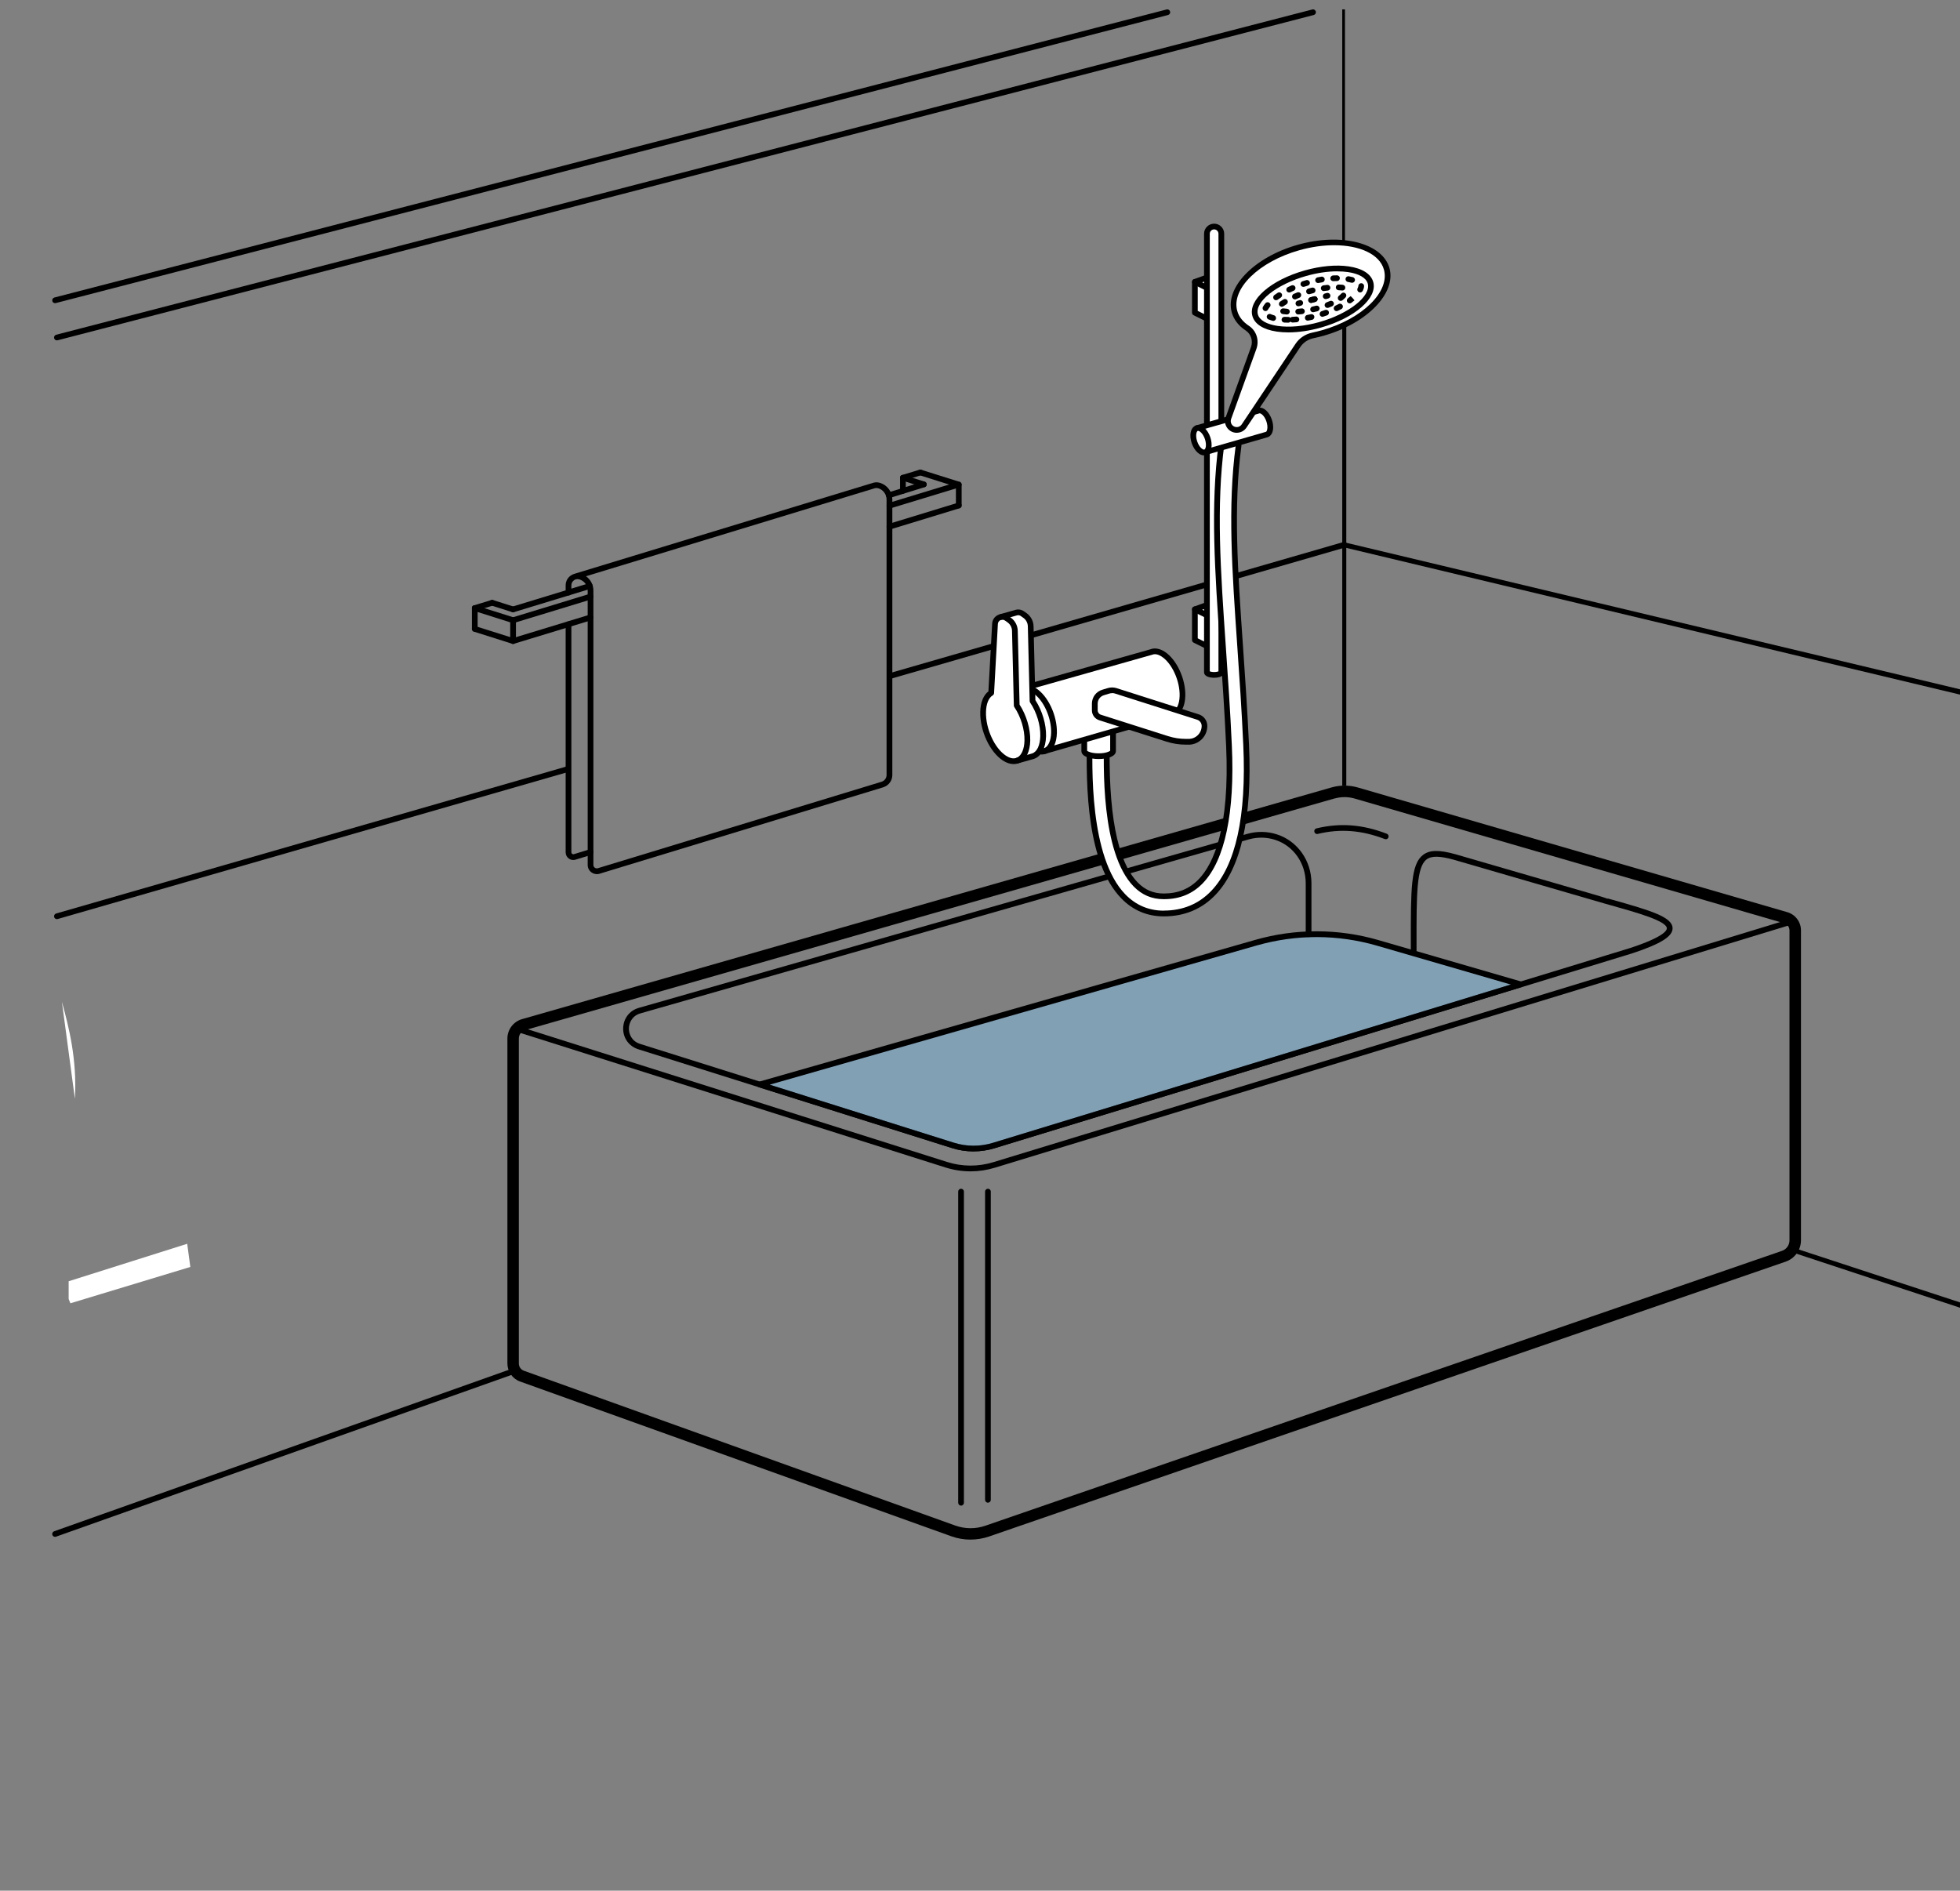 <?xml version="1.0" encoding="UTF-8"?>
<svg id="Ebene_1" data-name="Ebene 1" xmlns="http://www.w3.org/2000/svg" xmlns:xlink="http://www.w3.org/1999/xlink" viewBox="0 0 514.18 496">
  <rect x="0" y="0" width="514.18" height="496" fill="#808080" stroke="none"/>
  <defs>
    <style>
      .cls-1 {
        clip-path: url(#clippath-51);
      }

      .cls-2 {
        fill: #000001;
      }

      .cls-3 {
        clip-path: url(#clippath-34);
      }

      .cls-4 {
        clip-path: url(#clippath-38);
      }

      .cls-5 {
        clip-path: url(#clippath-21);
      }

      .cls-6 {
        clip-path: url(#clippath-17);
      }

      .cls-7 {
        clip-path: url(#clippath-31);
      }

      .cls-8 {
        clip-path: url(#clippath-15);
      }

      .cls-9 {
        clip-path: url(#clippath-33);
      }

      .cls-10 {
        clip-path: url(#clippath-61);
      }

      .cls-11 {
        clip-path: url(#clippath-18);
      }

      .cls-12 {
        clip-path: url(#clippath-47);
      }

      .cls-13 {
        clip-path: url(#clippath-4);
      }

      .cls-14 {
        clip-path: url(#clippath-22);
      }

      .cls-15 {
        clip-path: url(#clippath-23);
      }

      .cls-16 {
        clip-path: url(#clippath-54);
      }

      .cls-17 {
        clip-path: url(#clippath-66);
      }

      .cls-18 {
        clip-path: url(#clippath-9);
      }

      .cls-19 {
        clip-path: url(#clippath-42);
      }

      .cls-20 {
        clip-path: url(#clippath-59);
      }

      .cls-21 {
        fill: #fff;
      }

      .cls-22 {
        clip-path: url(#clippath-43);
      }

      .cls-23 {
        clip-path: url(#clippath-64);
      }

      .cls-24 {
        clip-path: url(#clippath-25);
      }

      .cls-25 {
        clip-path: url(#clippath-27);
      }

      .cls-26 {
        clip-path: url(#clippath-60);
      }

      .cls-27 {
        clip-path: url(#clippath-11);
      }

      .cls-28 {
        clip-path: url(#clippath-57);
      }

      .cls-29 {
        fill: none;
      }

      .cls-30 {
        clip-path: url(#clippath-36);
      }

      .cls-31 {
        clip-path: url(#clippath-35);
      }

      .cls-32 {
        clip-path: url(#clippath-48);
      }

      .cls-33 {
        clip-path: url(#clippath-28);
      }

      .cls-34 {
        clip-path: url(#clippath-56);
      }

      .cls-35 {
        clip-path: url(#clippath-45);
      }

      .cls-36 {
        clip-path: url(#clippath-46);
      }

      .cls-37 {
        clip-path: url(#clippath-40);
      }

      .cls-38 {
        clip-path: url(#clippath-5);
      }

      .cls-39 {
        clip-path: url(#clippath-20);
      }

      .cls-40 {
        clip-path: url(#clippath-8);
      }

      .cls-41 {
        clip-path: url(#clippath-52);
      }

      .cls-42 {
        clip-path: url(#clippath-41);
      }

      .cls-43 {
        clip-path: url(#clippath-67);
      }

      .cls-44 {
        clip-path: url(#clippath-26);
      }

      .cls-45 {
        clip-path: url(#clippath-12);
      }

      .cls-46 {
        clip-path: url(#clippath-50);
      }

      .cls-47 {
        clip-path: url(#clippath-14);
      }

      .cls-48 {
        clip-path: url(#clippath-30);
      }

      .cls-49 {
        clip-path: url(#clippath-19);
      }

      .cls-50 {
        clip-path: url(#clippath-32);
      }

      .cls-51 {
        clip-path: url(#clippath-55);
      }

      .cls-52 {
        clip-path: url(#clippath-53);
      }

      .cls-53 {
        clip-path: url(#clippath-39);
      }

      .cls-54 {
        clip-path: url(#clippath-16);
      }

      .cls-55 {
        clip-path: url(#clippath-29);
      }

      .cls-56 {
        fill: #85c1e9;
        isolation: isolate;
        opacity: .5;
      }

      .cls-57 {
        clip-path: url(#clippath-49);
      }

      .cls-58 {
        clip-path: url(#clippath-37);
      }

      .cls-59 {
        clip-path: url(#clippath-58);
      }

      .cls-60 {
        clip-path: url(#clippath-13);
      }

      .cls-61 {
        clip-path: url(#clippath-63);
      }

      .cls-62 {
        clip-path: url(#clippath-24);
      }

      .cls-63 {
        clip-path: url(#clippath-65);
      }

      .cls-64 {
        clip-path: url(#clippath-44);
      }

      .cls-65 {
        clip-path: url(#clippath-62);
      }
    </style>
    <clipPath id="clippath-4">
      <circle class="cls-29" cx="248" cy="248" r="248"/>
    </clipPath>
    <clipPath id="clippath-5">
      <circle class="cls-29" cx="248" cy="248" r="248"/>
    </clipPath>
    <clipPath id="clippath-8">
      <circle class="cls-29" cx="248" cy="248" r="248"/>
    </clipPath>
    <clipPath id="clippath-9">
      <circle class="cls-29" cx="248" cy="248" r="248"/>
    </clipPath>
    <clipPath id="clippath-11">
      <circle class="cls-29" cx="248" cy="248" r="248"/>
    </clipPath>
    <clipPath id="clippath-12">
      <circle class="cls-29" cx="248" cy="248" r="248"/>
    </clipPath>
    <clipPath id="clippath-13">
      <circle class="cls-29" cx="248" cy="248" r="248"/>
    </clipPath>
    <clipPath id="clippath-14">
      <circle class="cls-29" cx="248" cy="248" r="248"/>
    </clipPath>
    <clipPath id="clippath-15">
      <circle class="cls-29" cx="248" cy="248" r="248"/>
    </clipPath>
    <clipPath id="clippath-16">
      <circle class="cls-29" cx="248" cy="248" r="248"/>
    </clipPath>
    <clipPath id="clippath-17">
      <circle class="cls-29" cx="248" cy="248" r="248"/>
    </clipPath>
    <clipPath id="clippath-18">
      <circle class="cls-29" cx="248" cy="248" r="248"/>
    </clipPath>
    <clipPath id="clippath-19">
      <circle class="cls-29" cx="248" cy="248" r="248"/>
    </clipPath>
    <clipPath id="clippath-20">
      <circle class="cls-29" cx="248" cy="248" r="248"/>
    </clipPath>
    <clipPath id="clippath-21">
      <circle class="cls-29" cx="248" cy="248" r="248"/>
    </clipPath>
    <clipPath id="clippath-22">
      <circle class="cls-29" cx="248" cy="248" r="248"/>
    </clipPath>
    <clipPath id="clippath-23">
      <circle class="cls-29" cx="248" cy="248" r="248"/>
    </clipPath>
    <clipPath id="clippath-24">
      <circle class="cls-29" cx="248" cy="248" r="248"/>
    </clipPath>
    <clipPath id="clippath-25">
      <circle class="cls-29" cx="248" cy="248" r="248"/>
    </clipPath>
    <clipPath id="clippath-26">
      <circle class="cls-29" cx="248" cy="248" r="248"/>
    </clipPath>
    <clipPath id="clippath-27">
      <circle class="cls-29" cx="248" cy="248" r="248"/>
    </clipPath>
    <clipPath id="clippath-28">
      <circle class="cls-29" cx="248" cy="248" r="248"/>
    </clipPath>
    <clipPath id="clippath-29">
      <circle class="cls-29" cx="248" cy="248" r="248"/>
    </clipPath>
    <clipPath id="clippath-30">
      <circle class="cls-29" cx="248" cy="248" r="248"/>
    </clipPath>
    <clipPath id="clippath-31">
      <circle class="cls-29" cx="248" cy="248" r="248"/>
    </clipPath>
    <clipPath id="clippath-32">
      <circle class="cls-29" cx="248" cy="248" r="248"/>
    </clipPath>
    <clipPath id="clippath-33">
      <circle class="cls-29" cx="248" cy="248" r="248"/>
    </clipPath>
    <clipPath id="clippath-34">
      <circle class="cls-29" cx="248" cy="248" r="248"/>
    </clipPath>
    <clipPath id="clippath-35">
      <circle class="cls-29" cx="248" cy="248" r="248"/>
    </clipPath>
    <clipPath id="clippath-36">
      <circle class="cls-29" cx="248" cy="248" r="248"/>
    </clipPath>
    <clipPath id="clippath-37">
      <circle class="cls-29" cx="248" cy="248" r="248"/>
    </clipPath>
    <clipPath id="clippath-38">
      <circle class="cls-29" cx="248" cy="248" r="248"/>
    </clipPath>
    <clipPath id="clippath-39">
      <circle class="cls-29" cx="248" cy="248" r="248"/>
    </clipPath>
    <clipPath id="clippath-40">
      <circle class="cls-29" cx="248" cy="248" r="248"/>
    </clipPath>
    <clipPath id="clippath-41">
      <circle class="cls-29" cx="248" cy="248" r="248"/>
    </clipPath>
    <clipPath id="clippath-42">
      <circle class="cls-29" cx="248" cy="248" r="248"/>
    </clipPath>
    <clipPath id="clippath-43">
      <circle class="cls-29" cx="248" cy="248" r="248"/>
    </clipPath>
    <clipPath id="clippath-44">
      <circle class="cls-29" cx="248" cy="248" r="248"/>
    </clipPath>
    <clipPath id="clippath-45">
      <circle class="cls-29" cx="248" cy="248" r="248"/>
    </clipPath>
    <clipPath id="clippath-46">
      <circle class="cls-29" cx="248" cy="248" r="248"/>
    </clipPath>
    <clipPath id="clippath-47">
      <circle class="cls-29" cx="248" cy="248" r="248"/>
    </clipPath>
    <clipPath id="clippath-48">
      <circle class="cls-29" cx="248" cy="248" r="248"/>
    </clipPath>
    <clipPath id="clippath-49">
      <circle class="cls-29" cx="248" cy="248" r="248"/>
    </clipPath>
    <clipPath id="clippath-50">
      <circle class="cls-29" cx="248" cy="248" r="248"/>
    </clipPath>
    <clipPath id="clippath-51">
      <circle class="cls-29" cx="248" cy="248" r="248"/>
    </clipPath>
    <clipPath id="clippath-52">
      <circle class="cls-29" cx="248" cy="248" r="248"/>
    </clipPath>
    <clipPath id="clippath-53">
      <circle class="cls-29" cx="248" cy="248" r="248"/>
    </clipPath>
    <clipPath id="clippath-54">
      <circle class="cls-29" cx="248" cy="248" r="248"/>
    </clipPath>
    <clipPath id="clippath-55">
      <circle class="cls-29" cx="248" cy="248" r="248"/>
    </clipPath>
    <clipPath id="clippath-56">
      <circle class="cls-29" cx="248" cy="248" r="248"/>
    </clipPath>
    <clipPath id="clippath-57">
      <circle class="cls-29" cx="248" cy="248" r="248"/>
    </clipPath>
    <clipPath id="clippath-58">
      <circle class="cls-29" cx="248" cy="248" r="248"/>
    </clipPath>
    <clipPath id="clippath-59">
      <circle class="cls-29" cx="248" cy="248" r="248"/>
    </clipPath>
    <clipPath id="clippath-60">
      <circle class="cls-29" cx="248" cy="248" r="248"/>
    </clipPath>
    <clipPath id="clippath-61">
      <circle class="cls-29" cx="248" cy="248" r="248"/>
    </clipPath>
    <clipPath id="clippath-62">
      <circle class="cls-29" cx="248" cy="248" r="248"/>
    </clipPath>
    <clipPath id="clippath-63">
      <circle class="cls-29" cx="248" cy="248" r="248"/>
    </clipPath>
    <clipPath id="clippath-64">
      <circle class="cls-29" cx="248" cy="248" r="248"/>
    </clipPath>
    <clipPath id="clippath-65">
      <path class="cls-29" d="M248,0c136.97,0,248,111.03,248,248s-111.03,248-248,248S0,384.97,0,248"/>
    </clipPath>
    <clipPath id="clippath-66">
      <path class="cls-29" d="M248,0c136.97,0,248,111.03,248,248s-111.03,248-248,248S0,384.97,0,248"/>
    </clipPath>
    <clipPath id="clippath-67">
      <path class="cls-29" d="M248,0c136.97,0,248,111.03,248,248s-111.03,248-248,248S0,384.97,0,248"/>
    </clipPath>
  </defs>
  <circle class="cls-29" cx="248" cy="248" r="248"/>
  <path class="cls-2" d="M14.93,241.12c-.33,0-.63-.21-.72-.54-.11-.4.11-.81.51-.93l133.98-38.59c.4-.12.81.12.93.51s-.11.81-.51.93L15.14,241.09c-.07.02-.14.03-.21.03Z"/>
  <g class="cls-13">
    <path class="cls-2" d="M233.58,178.07c-.33,0-.63-.21-.72-.54-.12-.4.11-.81.51-.93l119.05-34.4c.4-.12.81.12.93.51s-.11.81-.51.93l-119.05,34.4c-.07.02-.14.03-.21.03Z"/>
  </g>
  <g class="cls-38">
    <path class="cls-2" d="M254.6,403.9c-1.7,0-3.41-.29-5.02-.87l-113.15-40.61c-1.99-.71-3.32-2.61-3.32-4.72v-85.26c0-2.35,1.57-4.43,3.83-5.08l212.35-60.78h0c2.26-.65,4.66-.64,6.92.01l112.67,32.71c2.11.61,3.58,2.57,3.58,4.76v81.31c0,2.52-1.61,4.77-3.99,5.6l-209,72.11c-1.57.54-3.21.81-4.85.81ZM350.11,209.46l-212.35,60.78c-.98.28-1.65,1.18-1.65,2.2v85.26c0,.85.54,1.61,1.34,1.9l113.15,40.61c2.54.91,5.34.93,7.88.05l209-72.11c1.18-.41,1.97-1.52,1.97-2.76v-81.31c0-.87-.58-1.64-1.41-1.88l-112.67-32.71c-1.72-.5-3.54-.5-5.26-.01Z"/>
  </g>
  <g class="cls-40">
    <polygon class="cls-21" points="49.93 332.37 18.01 342.04 18.01 336.12 49.11 326.29 49.93 332.37"/>
  </g>
  <g class="cls-18">
    <path class="cls-21" d="M16.24,262.81c1.79,6.52,4,15,3.41,25.45"/>
  </g>
  <g class="cls-27">
    <path class="cls-2" d="M254.62,307.29c-2.22,0-4.44-.34-6.6-1.02l-112.67-35.66c-.4-.12-.61-.55-.49-.94.12-.4.55-.61.94-.49l112.67,35.65c3.95,1.25,8.13,1.27,12.09.06l209.26-63.87c.4-.12.82.1.94.5.12.4-.1.82-.5.94l-209.26,63.87c-2.09.64-4.24.96-6.38.96Z"/>
  </g>
  <g class="cls-45">
    <path class="cls-2" d="M259.17,394.21c-.41,0-.75-.34-.75-.75v-80.86c0-.41.34-.75.75-.75s.75.34.75.75v80.86c0,.41-.34.75-.75.75Z"/>
  </g>
  <g class="cls-60">
    <path class="cls-2" d="M252.12,394.98c-.41,0-.75-.34-.75-.75v-81.63c0-.41.34-.75.75-.75s.75.34.75.75v81.63c0,.41-.34.75-.75.75Z"/>
  </g>
  <g class="cls-47">
    <path class="cls-2" d="M255.41,302.06c-1.91,0-3.82-.29-5.67-.88l-82.3-25.92c-2.44-.77-4-2.93-3.96-5.49.04-2.56,1.65-4.67,4.11-5.37l159.6-45.64c2.6-.74,5.33-.69,7.89.16,5.36,1.78,8.96,6.91,8.96,12.78v13.44c0,.41-.34.75-.75.75s-.75-.34-.75-.75v-13.44c0-5.22-3.19-9.78-7.94-11.35-2.27-.75-4.69-.8-7-.14l-159.6,45.64c-2.2.63-3,2.52-3.02,3.95-.02,1.43.73,3.35,2.91,4.04l82.3,25.92c3.35,1.06,6.91,1.08,10.27.05l167.23-51.12c8.68-2.87,9.59-4.56,9.58-5.16-.04-1.93-7.88-4.13-14.79-6.07l-1.15-.32c-.07-.02-1.69-.49-39.91-11.59-3.75-1.04-5.9-1.06-7.19-.08-2.63,2-2.63,9.12-2.62,22.05v2.47c0,.41-.33.75-.75.75s-.75-.34-.75-.75v-2.47c-.01-14.28-.02-20.79,3.21-23.25,1.73-1.32,4.19-1.37,8.51-.17l34.78,10.1c2.94.85,4.4,1.28,5.11,1.58l.02-.09,1.15.32c10.39,2.92,15.82,4.58,15.89,7.48.05,2.17-3.13,4.15-10.62,6.62l-167.24,51.12c-1.8.55-3.64.82-5.49.82Z"/>
  </g>
  <g class="cls-8">
    <path class="cls-2" d="M363.53,220.16c-.09,0-.18-.02-.27-.05-6.08-2.33-11.66-2.76-17.56-1.34-.41.1-.81-.15-.9-.55-.1-.4.15-.81.55-.9,6.21-1.5,12.08-1.05,18.45,1.4.39.15.58.58.43.97-.11.3-.4.48-.7.48Z"/>
  </g>
  <g class="cls-54">
    <path class="cls-56" d="M199.29,284.51l50.67,15.96c3.49,1.11,7.23,1.12,10.72.05l138.29-42.27-37.51-10.89c-10.43-3.03-21.51-3.05-31.96-.06l-130.2,37.21Z"/>
  </g>
  <g class="cls-6">
    <path class="cls-2" d="M255.4,302.06c-1.91,0-3.82-.29-5.67-.88l-50.67-15.96c-.32-.1-.53-.39-.52-.73,0-.33.23-.62.54-.71l130.2-37.21c10.61-3.03,21.8-3.01,32.37.06l37.51,10.89c.32.09.54.38.54.71,0,.33-.21.62-.53.72l-138.29,42.27c-1.8.55-3.65.83-5.49.83ZM201.9,284.55l48.29,15.21c3.35,1.06,6.91,1.08,10.27.05l135.88-41.53-35.1-10.19c-10.3-2.99-21.21-3.01-31.54-.06l-127.8,36.53Z"/>
  </g>
  <g class="cls-11">
    <path class="cls-2" d="M134.6,168.92c-.07,0-.15-.01-.23-.04l-10.06-3.18c-.39-.12-.61-.55-.49-.94.12-.4.55-.61.94-.49l10.06,3.18c.4.12.61.55.49.94-.1.32-.4.52-.71.52Z"/>
  </g>
  <g class="cls-49">
    <path class="cls-2" d="M134.6,163.46c-.07,0-.15-.01-.23-.04l-10.06-3.18c-.39-.12-.61-.55-.49-.94.12-.4.55-.61.94-.49l10.06,3.18c.4.12.61.55.49.94-.1.32-.4.52-.71.52Z"/>
  </g>
  <g class="cls-39">
    <path class="cls-2" d="M134.6,160.62c-.07,0-.15-.01-.23-.04l-5.5-1.74c-.4-.12-.61-.55-.49-.94.12-.4.55-.61.94-.49l5.5,1.74c.4.12.61.55.49.94-.1.32-.4.52-.71.52Z"/>
  </g>
  <g class="cls-5">
    <path class="cls-2" d="M242.37,127.83c-.07,0-.15-.01-.23-.04l-5.49-1.74c-.4-.12-.61-.55-.49-.94.12-.39.55-.61.94-.49l5.49,1.74c.4.12.61.55.49.94-.1.32-.39.52-.71.52Z"/>
  </g>
  <g class="cls-14">
    <path class="cls-2" d="M134.6,163.46c-.32,0-.62-.21-.72-.53-.12-.4.1-.82.5-.94l20.32-6.2c.4-.12.82.1.94.5s-.1.82-.5.94l-20.32,6.2c-.07.02-.15.03-.22.03Z"/>
  </g>
  <g class="cls-15">
    <path class="cls-2" d="M233.33,133.42c-.32,0-.62-.21-.72-.53-.12-.4.1-.82.5-.94l15.87-4.84-7.77-2.45c-.4-.12-.61-.55-.49-.94.12-.39.54-.61.94-.49l10.08,3.18c.31.1.53.39.52.72s-.22.62-.53.71l-18.19,5.54c-.07.02-.15.03-.22.03Z"/>
  </g>
  <g class="cls-62">
    <path class="cls-2" d="M124.55,160.28c-.32,0-.62-.21-.72-.53-.12-.4.1-.82.5-.94l4.56-1.39c.4-.12.82.1.94.5.12.4-.1.82-.5.94l-4.56,1.39c-.07.02-.15.03-.22.03Z"/>
  </g>
  <g class="cls-24">
    <path class="cls-2" d="M236.87,126.09c-.32,0-.62-.21-.72-.53-.12-.4.1-.82.5-.94l4.56-1.39c.4-.12.82.1.94.5.12.4-.1.82-.5.94l-4.56,1.39c-.07.02-.15.03-.22.03Z"/>
  </g>
  <g class="cls-44">
    <path class="cls-2" d="M134.6,160.62c-.32,0-.62-.21-.72-.53-.12-.4.1-.82.5-.94l20.13-6.14c.4-.12.82.1.94.5.12.4-.1.82-.5.94l-20.13,6.14c-.07.02-.15.03-.22.03Z"/>
  </g>
  <g class="cls-25">
    <path class="cls-2" d="M134.6,168.92c-.32,0-.62-.21-.72-.53-.12-.4.1-.82.5-.94l20.32-6.19c.4-.12.82.1.94.5.12.4-.1.82-.5.94l-20.32,6.19c-.07.02-.15.03-.22.03Z"/>
  </g>
  <g class="cls-33">
    <path class="cls-2" d="M233.33,138.92c-.32,0-.62-.21-.72-.53-.12-.4.1-.82.5-.94l18.19-5.56c.4-.12.82.1.94.5.12.4-.1.82-.5.94l-18.19,5.56c-.07.02-.15.03-.22.03Z"/>
  </g>
  <g class="cls-55">
    <path class="cls-2" d="M124.55,165.73c-.41,0-.75-.34-.75-.75v-5.45c0-.41.34-.75.75-.75s.75.34.75.75v5.45c0,.41-.34.75-.75.75Z"/>
  </g>
  <g class="cls-48">
    <path class="cls-2" d="M134.6,168.92c-.41,0-.75-.34-.75-.75v-5.45c0-.41.34-.75.75-.75s.75.34.75.75v5.45c0,.41-.34.75-.75.75Z"/>
  </g>
  <g class="cls-7">
    <path class="cls-2" d="M236.87,129.51c-.41,0-.75-.34-.75-.75v-3.42c0-.41.34-.75.75-.75s.75.34.75.75v3.42c0,.41-.34.75-.75.75Z"/>
  </g>
  <g class="cls-50">
    <path class="cls-2" d="M251.52,133.36c-.41,0-.75-.34-.75-.75v-5.49c0-.41.34-.75.75-.75s.75.34.75.75v5.49c0,.41-.34.75-.75.75Z"/>
  </g>
  <g class="cls-9">
    <path class="cls-2" d="M233.17,130.69c-.32,0-.62-.21-.72-.53-.12-.4.1-.82.49-.94l9.2-2.86c.4-.12.82.1.94.49.12.4-.1.82-.49.94l-9.2,2.86c-.07.02-.15.03-.22.03Z"/>
  </g>
  <g class="cls-3">
    <polyline class="cls-21" points="316.62 158.71 313.46 159.84 313.46 167.92 316.51 169.43"/>
  </g>
  <g class="cls-31">
    <path class="cls-2" d="M316.51,170.18c-.11,0-.23-.02-.33-.08l-3.05-1.51c-.26-.13-.42-.39-.42-.67v-8.07c0-.32.2-.6.5-.71l3.16-1.13c.39-.14.82.06.96.46.14.39-.06.82-.45.96l-2.67.95v7.08l2.63,1.3c.37.18.52.63.34,1.01-.13.26-.4.42-.67.42Z"/>
  </g>
  <g class="cls-30">
    <path class="cls-2" d="M316.51,162.1c-.11,0-.23-.02-.33-.08l-3.05-1.51c-.37-.18-.52-.63-.34-1.01.18-.37.63-.52,1.01-.34l3.05,1.51c.37.18.52.63.34,1.01-.13.26-.4.42-.67.42Z"/>
  </g>
  <g class="cls-58">
    <polyline class="cls-21" points="316.62 72.82 313.46 73.95 313.46 82.03 316.51 83.54"/>
  </g>
  <g class="cls-4">
    <path class="cls-2" d="M316.51,84.29c-.11,0-.23-.03-.33-.08l-3.05-1.51c-.26-.13-.42-.39-.42-.67v-8.08c0-.32.2-.6.5-.71l3.16-1.13c.39-.14.82.06.96.46.14.39-.06.82-.45.96l-2.67.95v7.08l2.63,1.3c.37.18.52.63.34,1-.13.26-.4.42-.67.42Z"/>
  </g>
  <g class="cls-53">
    <path class="cls-2" d="M316.51,76.21c-.11,0-.23-.03-.33-.08l-3.05-1.51c-.37-.18-.52-.63-.34-1,.18-.37.63-.52,1.01-.34l3.05,1.51c.37.18.52.63.34,1-.13.26-.4.42-.67.42Z"/>
  </g>
  <g class="cls-37">
    <path class="cls-21" d="M316.62,61.32c0-1.04.85-1.89,1.89-1.89s1.89.85,1.89,1.89v115.05c0,.37-.85.68-1.89.68s-1.89-.3-1.89-.68V61.32Z"/>
  </g>
  <g class="cls-42">
    <path class="cls-2" d="M318.51,177.8c-1.6,0-2.64-.56-2.64-1.43V61.32c0-1.46,1.18-2.64,2.64-2.64s2.64,1.18,2.64,2.64v115.05c0,.87-1.04,1.43-2.64,1.43ZM317.37,176.12c.19.08.58.18,1.14.18s.95-.1,1.14-.18V61.32c0-.63-.51-1.14-1.14-1.14s-1.14.51-1.14,1.14v114.8Z"/>
  </g>
  <g class="cls-19">
    <path class="cls-2" d="M305.3,240.4c-4.35,0-8.11-1.59-11.15-4.73-8.89-9.15-9.38-28.8-8.98-42.79.02-.81.04-1.43.04-1.84,0-1.66,1.34-3,3-3s3,1.34,3,3c0,.44-.02,1.13-.04,2.01-.57,19.94,1.88,32.87,7.28,38.44,1.9,1.96,4.14,2.91,6.85,2.91,3.76,0,6.77-1.24,9.21-3.79,3.8-3.98,8.13-13.26,7.15-34.9-.42-9.25-1.01-17.73-1.58-25.93-1.38-19.88-2.57-37.04-.38-53.44.22-1.64,1.73-2.8,3.37-2.58,1.64.22,2.8,1.73,2.58,3.37-2.11,15.8-.94,32.68.42,52.23.57,8.24,1.16,16.76,1.59,26.08.87,19.07-2.1,32.29-8.8,39.32-3.58,3.74-8.14,5.64-13.55,5.64Z"/>
  </g>
  <g class="cls-22">
    <path class="cls-21" d="M305.3,238.9c-3.93,0-7.32-1.44-10.08-4.27-9.47-9.75-8.78-33.8-8.55-41.7.02-.82.04-1.46.04-1.88,0-.83.67-1.5,1.5-1.5s1.5.67,1.5,1.5c0,.43-.02,1.1-.04,1.96-.22,7.59-.88,30.68,7.71,39.52,2.2,2.26,4.79,3.36,7.93,3.36,4.19,0,7.56-1.39,10.29-4.25,5.74-6.01,8.36-18.46,7.56-36-.42-9.26-1.01-17.76-1.58-25.97-1.37-19.79-2.56-36.89-.39-53.14.11-.82.87-1.4,1.69-1.29.82.11,1.4.86,1.29,1.68-2.13,15.95-.95,32.9.41,52.53.57,8.23,1.16,16.74,1.58,26.04.85,18.64-1.98,31.5-8.39,38.21-3.28,3.44-7.48,5.18-12.46,5.18Z"/>
  </g>
  <g class="cls-64">
    <path class="cls-21" d="M284.43,188.55v8.46c0,.75,1.69,1.35,3.78,1.35s3.78-.61,3.78-1.35v-10.84"/>
  </g>
  <g class="cls-35">
    <path class="cls-2" d="M288.21,199.12c-2.25,0-4.52-.65-4.52-2.1v-8.46c0-.41.34-.75.75-.75s.75.34.75.75v8.39c.2.22,1.26.68,3.02.68s2.82-.46,3.03-.68v-10.77c0-.41.34-.75.75-.75s.75.34.75.75v10.84c0,1.45-2.27,2.1-4.53,2.1Z"/>
  </g>
  <g class="cls-36">
    <path class="cls-21" d="M268.42,180.57l33.58-9.5c.89-.37,1.99-.22,3.16.54,2.9,1.88,5.16,6.79,5.06,10.96-.06,2.55-.99,4.23-2.36,4.73l-33.77,9.73"/>
  </g>
  <g class="cls-12">
    <path class="cls-2" d="M274.08,197.79c-.33,0-.63-.21-.72-.54-.11-.4.11-.81.51-.93l33.77-9.73c1.07-.39,1.77-1.9,1.82-4.03.1-3.94-2.02-8.57-4.72-10.32-.64-.42-1.59-.84-2.47-.48l-33.66,9.53c-.4.11-.81-.12-.93-.52-.11-.4.12-.81.52-.93l33.58-9.5c1.07-.44,2.44-.23,3.77.63,3.14,2.04,5.51,7.14,5.4,11.61-.07,2.77-1.14,4.79-2.86,5.42l-33.82,9.75c-.07.02-.14.03-.21.03Z"/>
  </g>
  <g class="cls-32">
    <path class="cls-2" d="M273.23,197.93c-.83,0-1.72-.29-2.6-.86-3.17-2.05-5.56-7.2-5.45-11.71.06-2.56.96-4.49,2.46-5.28,1.23-.65,2.71-.48,4.17.48,3.17,2.05,5.56,7.2,5.45,11.71-.06,2.56-.96,4.49-2.47,5.28-.49.26-1.02.39-1.57.39ZM269.22,181.19c-.29,0-.59.06-.88.21-.99.52-1.62,2.02-1.67,3.99-.1,3.98,2.04,8.65,4.76,10.42.7.46,1.73.89,2.65.41.99-.52,1.62-2.02,1.67-3.99.1-3.98-2.04-8.65-4.76-10.41-.48-.31-1.12-.62-1.78-.62Z"/>
  </g>
  <g class="cls-57">
    <path class="cls-21" d="M314,112.32l16.09-4.56c.34-.14.76-.08,1.21.21,1.11.72,1.98,2.61,1.94,4.21-.02.98-.38,1.63-.91,1.82l-16.16,4.65"/>
  </g>
  <g class="cls-46">
    <path class="cls-2" d="M316.17,119.4c-.33,0-.63-.21-.72-.54-.11-.4.11-.81.51-.93l16.16-4.65c.14-.05.35-.44.37-1.12.03-1.35-.7-2.98-1.6-3.57-.21-.14-.4-.19-.52-.14l-16.17,4.59c-.4.11-.81-.12-.93-.52-.11-.4.12-.81.52-.93l16.09-4.56c.51-.21,1.19-.12,1.83.3,1.33.86,2.33,3,2.29,4.86-.03,1.26-.56,2.2-1.4,2.5l-16.21,4.66c-.07.02-.14.03-.21.03Z"/>
  </g>
  <ellipse class="cls-21" cx="315.06" cy="115.49" rx="1.81" ry="3.35" transform="translate(-20.47 110.69) rotate(-19.31)"/>
  <g class="cls-1">
    <path class="cls-2" d="M315.84,119.46c-.41,0-.83-.14-1.25-.41-1.34-.87-2.35-3.02-2.3-4.9.03-1.16.46-2.04,1.19-2.43.62-.33,1.36-.26,2.07.2,1.34.87,2.35,3.02,2.3,4.9h0c-.03,1.16-.46,2.04-1.19,2.43-.26.13-.53.2-.82.2ZM314.31,113.02s-.09,0-.12.03c-.18.1-.38.49-.39,1.14-.03,1.36.71,3.01,1.62,3.6.11.07.38.23.55.14.19-.1.38-.49.39-1.14.03-1.36-.71-3.01-1.62-3.6-.09-.05-.27-.16-.43-.16ZM317.11,116.81h.01-.01Z"/>
  </g>
  <g class="cls-41">
    <path class="cls-21" d="M270.87,183.91l-.48-19.61c-.03-1.13-.59-2.18-1.51-2.83l-.65-.46c-.49-.35-1.07-.43-1.58-.3l-4.03,1.14c-.83.15-1.53.84-1.59,1.8l-1,18.13c-1.24.75-2.06,2.49-2.12,4.99-.11,4.62,2.39,10.05,5.6,12.13,1.2.78,2.32.98,3.27.68h0s.01,0,.01,0h0l4.15-1.16c1.58-.5,2.66-2.39,2.73-5.27.08-3.13-1.05-6.64-2.79-9.22Z"/>
  </g>
  <g class="cls-52">
    <path class="cls-2" d="M266.77,200.32c-.33,0-.63-.22-.72-.55-.11-.4.12-.81.52-.93l4.16-1.17c1.3-.41,2.12-2.12,2.18-4.57.07-2.87-.95-6.24-2.66-8.78-.08-.12-.12-.26-.13-.4l-.48-19.61c-.02-.89-.47-1.73-1.2-2.24l-.65-.46c-.29-.2-.63-.27-.96-.18l-4.02,1.14c-.4.12-.81-.12-.93-.52-.11-.4.12-.81.52-.93l4.04-1.14c.77-.2,1.58-.04,2.22.41l.65.46c1.11.79,1.8,2.07,1.83,3.43l.48,19.39c1.8,2.77,2.87,6.38,2.8,9.47-.08,3.12-1.29,5.35-3.25,5.97l-4.19,1.18c-.07.02-.14.03-.2.03Z"/>
  </g>
  <g class="cls-16">
    <path class="cls-2" d="M265.91,200.45c-.9,0-1.86-.31-2.81-.93-3.45-2.24-6.06-7.85-5.94-12.77.06-2.48.82-4.37,2.14-5.38l.98-17.76c.05-.99.62-1.84,1.51-2.27.89-.43,1.91-.35,2.72.22l.65.46c1.11.79,1.8,2.07,1.83,3.43l.48,19.39c1.8,2.77,2.87,6.38,2.8,9.47-.07,2.78-1.04,4.87-2.67,5.73-.53.28-1.1.41-1.69.41ZM262.97,162.57c-.18,0-.35.04-.52.12-.39.19-.64.57-.67,1l-1,18.13c-.01.25-.15.47-.36.6-1.07.65-1.71,2.24-1.76,4.36-.11,4.38,2.25,9.53,5.26,11.48.78.51,1.94,1,2.98.45,1.11-.59,1.81-2.25,1.86-4.43.07-2.87-.95-6.24-2.66-8.78-.08-.12-.12-.26-.13-.4l-.48-19.61c-.02-.89-.47-1.73-1.2-2.24l-.65-.46c-.21-.15-.44-.22-.68-.22Z"/>
  </g>
  <g class="cls-51">
    <path class="cls-21" d="M363.77,70.52c-1.75-6.2-12.1-8.7-23.12-5.6-11.02,3.11-18.54,10.65-16.79,16.85.49,1.76,1.68,3.21,3.38,4.33,1.69,1.11,2.33,3.3,1.64,5.2l-6.63,18.38c-.46,1.26.25,2.65,1.54,3.02h0c.97.28,2.01-.1,2.57-.94l14.13-21.16c.91-1.37,2.34-2.28,3.95-2.61.84-.17,1.68-.38,2.54-.62,11.02-3.11,18.54-10.65,16.79-16.85Z"/>
  </g>
  <g class="cls-34">
    <path class="cls-2" d="M324.44,113.54c-.28,0-.57-.04-.85-.12-.81-.23-1.5-.8-1.89-1.55-.39-.75-.44-1.64-.15-2.44l6.63-18.38c.58-1.61.01-3.42-1.35-4.32-1.91-1.26-3.15-2.86-3.69-4.75-1.86-6.58,5.91-14.56,17.31-17.77,11.4-3.22,22.19-.47,24.05,6.11,1.86,6.58-5.91,14.56-17.31,17.77-.85.24-1.72.45-2.58.63-1.46.3-2.69,1.12-3.48,2.29l-14.13,21.16c-.58.87-1.54,1.36-2.55,1.36ZM349.98,64.33c-2.85,0-5.96.42-9.13,1.32-10.61,2.99-17.91,10.13-16.27,15.92.43,1.54,1.47,2.85,3.07,3.91,1.96,1.29,2.76,3.8,1.94,6.08l-6.63,18.38c-.15.41-.12.86.08,1.25.2.39.54.67.96.79.66.19,1.36-.07,1.74-.64l14.13-21.16c1.01-1.51,2.58-2.55,4.42-2.93.83-.17,1.66-.38,2.48-.61,10.61-2.99,17.91-10.13,16.28-15.92-1.14-4.06-6.38-6.39-13.07-6.39Z"/>
  </g>
  <g class="cls-28">
    <path class="cls-2" d="M337.97,87.2c-1.06,0-2.08-.07-3.03-.21-3.53-.52-5.8-1.97-6.39-4.08-1.19-4.2,4.85-9.46,13.74-11.97,4.14-1.17,8.25-1.54,11.57-1.05,3.53.52,5.8,1.97,6.39,4.08h0c1.19,4.2-4.85,9.46-13.74,11.97-2.95.83-5.89,1.26-8.54,1.26ZM350.81,71.18c-2.5,0-5.3.41-8.12,1.21-7.81,2.2-13.63,6.83-12.7,10.11.42,1.49,2.3,2.58,5.17,3,3.11.46,7,.1,10.95-1.01,7.81-2.2,13.62-6.83,12.7-10.11h0c-.42-1.49-2.3-2.58-5.17-3-.88-.13-1.83-.19-2.82-.19Z"/>
  </g>
  <g class="cls-59">
    <path class="cls-2" d="M337.96,84.65c-.36,0-.71,0-1.04-.03-.41-.02-.73-.37-.71-.79.02-.41.36-.72.79-.71.31.02.63.02.96.02.22,0,.42.1.56.25.13-.16.32-.26.54-.27.32-.02.64-.04.97-.07.39-.04.78.27.81.68.04.41-.27.78-.68.81-.35.03-.69.06-1.03.07-.23,0-.45-.08-.59-.25-.14.17-.35.28-.58.28ZM334.01,84.18c-.07,0-.14,0-.2-.03-.37-.11-.72-.23-1.04-.36-.38-.16-.56-.6-.39-.99.16-.38.6-.56.98-.39.25.11.53.21.85.3.4.11.63.53.52.93-.09.33-.39.55-.72.55ZM343.07,84.12c-.35,0-.66-.25-.73-.61-.08-.41.18-.8.59-.88.32-.06.64-.13.96-.2.4-.09.81.16.9.56s-.16.81-.56.9c-.33.08-.67.15-1,.21-.05,0-.1.01-.15.01ZM346.94,83.11c-.32,0-.61-.2-.71-.52-.13-.39.08-.82.48-.95.31-.1.62-.21.92-.32.39-.14.82.06.96.45.14.39-.06.82-.45.96-.32.12-.64.23-.97.33-.08.03-.16.04-.23.04ZM350.64,81.62c-.28,0-.55-.16-.68-.42-.18-.37-.02-.82.35-1,.3-.14.58-.29.87-.44.37-.2.82-.06,1.02.31s.06.82-.31,1.01c-.3.16-.61.31-.92.46-.11.05-.22.08-.33.08ZM331.98,81.6c-.12,0-.24-.03-.36-.09-.36-.2-.5-.65-.3-1.02.16-.3.38-.62.65-.94.26-.32.74-.36,1.06-.1.32.26.37.74.1,1.06-.2.25-.37.49-.49.7-.14.25-.39.39-.66.39ZM354.08,79.58c-.23,0-.46-.11-.61-.31-.24-.33-.17-.8.16-1.05.24-.18.48-.36.7-.54l.53.53.48.58s-.06.05-.06.05c-.24.2-.49.4-.76.6-.13.1-.29.14-.44.14ZM334.76,78.76c-.23,0-.46-.11-.61-.31-.24-.33-.17-.8.17-1.05.27-.2.55-.39.86-.59.35-.22.81-.13,1.04.22.23.35.12.81-.22,1.04-.28.18-.54.36-.79.54-.13.1-.29.14-.44.14ZM338.2,76.73c-.28,0-.55-.16-.68-.42-.18-.37-.02-.82.35-1,.3-.14.61-.29.93-.43.38-.17.82,0,.99.39.17.38,0,.82-.39.99-.3.13-.6.27-.88.41-.1.05-.22.07-.32.07ZM356.82,76.72c-.12,0-.24-.03-.35-.09-.37-.19-.51-.65-.32-1.01.18-.34.19-.52.19-.55,0-.41.32-.76.73-.78.39,0,.75.28.77.68,0,.03,0,.11,0,.14,0,.33-.12.75-.36,1.21-.14.25-.4.4-.67.4ZM341.92,75.25c-.32,0-.61-.2-.71-.52-.13-.39.09-.82.48-.94.32-.1.64-.2.98-.3.4-.12.81.11.93.51s-.11.81-.51.93c-.32.09-.63.19-.93.29-.08.03-.15.04-.23.04ZM345.78,74.25c-.35,0-.67-.25-.73-.61-.08-.41.19-.8.59-.88.34-.07.67-.12,1.01-.18.41-.07.8.21.86.62.07.41-.21.79-.62.86-.32.05-.64.11-.96.17-.05,0-.1.01-.14.01ZM354.71,74.19c-.07,0-.13,0-.2-.03-.28-.08-.58-.14-.91-.2-.41-.07-.68-.46-.61-.87s.45-.68.87-.61c.38.07.73.15,1.04.23.4.11.64.52.53.92-.09.33-.39.55-.72.55ZM349.75,73.76c-.4,0-.73-.31-.75-.71-.02-.41.3-.76.71-.79.35-.02.69-.03,1.03-.03h0c.41,0,.75.33.75.75s-.33.75-.75.75c-.32,0-.64.01-.97.03-.01,0-.02,0-.04,0Z"/>
  </g>
  <g class="cls-20">
    <path class="cls-2" d="M337.62,82.5s-.05,0-.08,0c-.37-.03-.71-.07-1.03-.11-.41-.06-.7-.44-.64-.85.06-.41.44-.69.85-.64.29.04.6.08.93.1.41.03.73.39.7.8-.03.39-.35.7-.74.7ZM340.57,82.5c-.39,0-.72-.3-.75-.7-.03-.41.28-.77.69-.8.31-.02.63-.05.95-.09.42-.05.78.25.83.66s-.25.78-.66.83c-.34.04-.68.07-1.01.09-.02,0-.03,0-.05,0ZM344.47,81.91c-.34,0-.65-.24-.73-.58-.09-.4.16-.81.56-.9.21-.05.42-.1.63-.15l.31-.08c.4-.1.81.13.92.53s-.13.81-.53.92l-.33.08c-.22.06-.44.11-.66.16-.06.01-.11.02-.17.02ZM348.25,80.78c-.3,0-.59-.18-.7-.48-.15-.39.05-.82.44-.97.3-.11.59-.23.88-.36.38-.17.82,0,.99.38.17.38,0,.82-.38.99-.31.14-.63.27-.95.39-.09.03-.18.05-.27.05ZM336.27,80.47c-.24,0-.47-.11-.62-.32-.24-.34-.15-.81.19-1.04.27-.19.55-.38.86-.56.36-.22.82-.11,1.03.24.22.35.11.81-.24,1.03-.28.17-.54.35-.79.52-.13.09-.28.13-.43.13ZM351.71,78.93c-.22,0-.44-.1-.59-.28-.26-.32-.2-.8.12-1.05.24-.19.46-.39.64-.59.28-.31.75-.33,1.06-.05.31.28.33.75.05,1.06-.23.26-.51.51-.81.75-.14.11-.3.16-.47.16ZM339.7,78.54c-.28,0-.56-.16-.68-.44-.17-.38,0-.82.37-.99.3-.14.61-.27.93-.4.38-.15.82.03.98.41.15.38-.03.82-.41.98-.3.12-.6.25-.88.38-.1.05-.21.07-.31.07ZM343.4,77.19c-.33,0-.63-.21-.72-.54-.11-.4.11-.81.51-.93.32-.09.64-.18.98-.26.4-.1.81.14.91.54.1.4-.14.81-.55.91-.32.08-.63.16-.93.25-.07.02-.14.03-.21.03ZM347.26,76.36c-.37,0-.69-.27-.74-.65-.06-.41.23-.79.64-.85.34-.05.67-.09,1.01-.12.4-.04.78.26.82.67.04.41-.26.78-.67.82-.31.03-.63.07-.95.11-.04,0-.07,0-.11,0ZM352.17,76.21s-.05,0-.07,0l-.29-.03c-.22-.02-.43-.03-.65-.04-.41-.02-.74-.36-.72-.78s.35-.74.78-.72c.24,0,.48.02.71.04l.31.03c.41.04.71.4.68.82-.04.39-.36.68-.75.68Z"/>
  </g>
  <g class="cls-26">
    <path class="cls-2" d="M340.62,80.35c-.33,0-.64-.22-.73-.56-.02-.06-.02-.13-.02-.19,0-.33.22-.64.56-.72l.48-.13c.4-.11.81.13.92.53.02.06.02.13.02.19,0,.33-.22.64-.56.72l-.48.13c-.06.02-.13.03-.19.03Z"/>
  </g>
  <g class="cls-10">
    <path class="cls-2" d="M343.96,79.47c-.33,0-.64-.22-.73-.56-.11-.4.13-.81.53-.92l.95-.25c.4-.11.81.13.92.53.11.4-.13.81-.53.92l-.95.25c-.06.02-.13.03-.19.03Z"/>
  </g>
  <g class="cls-65">
    <path class="cls-2" d="M347.78,78.46c-.33,0-.64-.22-.73-.56-.02-.06-.02-.13-.02-.19,0-.33.22-.64.56-.72l.48-.13c.4-.11.81.13.92.53.02.06.02.13.02.19,0,.33-.22.64-.56.72l-.48.13c-.06.02-.13.03-.19.03Z"/>
  </g>
  <g class="cls-61">
    <path class="cls-2" d="M343.96,79.47c-.33,0-.64-.22-.73-.56-.11-.4.13-.81.53-.92l.95-.25c.4-.11.81.13.92.53.11.4-.13.81-.53.92l-.95.25c-.06.02-.13.03-.19.03Z"/>
  </g>
  <g class="cls-23">
    <path class="cls-21" d="M315.99,190.45c0-1.07-.69-2.02-1.71-2.34l-21.55-6.87c-.63-.2-1.3-.2-1.93,0l-1.42.43c-1.29.39-2.17,1.58-2.17,2.93v1.75c0,.86.55,1.62,1.37,1.88l17.65,5.62c1.57.5,3.2.75,4.85.75h.76c2.29,0,4.15-1.86,4.15-4.15h0Z"/>
  </g>
  <g class="cls-63">
    <path class="cls-2" d="M311.84,195.35h-.76c-1.73,0-3.43-.27-5.08-.79l-17.65-5.62c-1.13-.36-1.9-1.4-1.9-2.59v-1.75c0-1.69,1.09-3.16,2.7-3.65l1.42-.43c.78-.24,1.6-.23,2.37.01l21.55,6.87c1.34.43,2.23,1.65,2.23,3.06,0,2.7-2.2,4.9-4.9,4.9ZM291.75,181.84c-.24,0-.49.04-.73.11l-1.42.43c-.98.3-1.64,1.19-1.64,2.21v1.75c0,.53.34,1,.85,1.16l17.65,5.62c1.5.48,3.05.72,4.62.72h.76c1.88,0,3.4-1.52,3.4-3.4,0-.75-.48-1.4-1.19-1.63l-21.55-6.87c-.24-.08-.5-.12-.75-.12Z"/>
  </g>
  <g class="cls-17">
    <path class="cls-2" d="M150.39,225.61c-.42,0-.84-.13-1.19-.4-.52-.38-.81-.97-.81-1.62v-59.84c0-.41.34-.75.75-.75s.75.34.75.75v59.84c0,.16.07.31.21.41s.29.13.45.08l4.16-1.27c.4-.12.82.1.94.5.12.4-.1.82-.5.94l-4.16,1.27c-.2.06-.4.09-.59.09Z"/>
  </g>
  <g class="cls-43">
    <path class="cls-2" d="M156.56,229.31c-.5,0-1-.16-1.42-.47-.62-.46-.97-1.16-.97-1.92v-71.98c0-1.35-.87-2.53-2.15-2.94-.29-.09-.58-.1-.85-.04h-.01s-.05.02-.08.02c-.18.05-.36.14-.52.26-.43.31-.67.79-.67,1.32v1.9c0,.41-.34.75-.75.75s-.75-.34-.75-.75v-1.9c0-1.01.47-1.93,1.28-2.53.35-.25.73-.43,1.13-.53l78.26-23.84s.06-.02.09-.03c.57-.15,1.17-.13,1.74.05,1.92.61,3.2,2.36,3.2,4.37v72.26c0,1.49-.96,2.79-2.39,3.23l-74.43,22.68c-.23.07-.47.11-.7.11ZM153.72,151.17c1.21.84,1.95,2.23,1.95,3.76v71.98c0,.29.13.55.36.72.23.17.52.22.79.14l74.43-22.68c.79-.24,1.33-.96,1.33-1.79v-72.26c0-1.35-.87-2.53-2.15-2.94-.28-.09-.58-.1-.85-.04,0,0,0,0-.01,0l-75.84,23.11Z"/>
  </g>
  <path class="cls-2" d="M14.45,403.17c-.33,0-.63-.21-.72-.54-.11-.4.11-.81.51-.93l120.12-42.66c.4-.12.81.12.93.51s-.11.81-.51.93l-120.12,42.66c-.07.02-.14.03-.21.03Z"/>
  <path class="cls-2" d="M14.93,89.29c-.33,0-.63-.21-.72-.54-.11-.4.11-.81.51-.93L344.25,2.49c.4-.12.81.12.93.51s-.11.81-.51.93L15.14,89.26c-.07.02-.14.03-.21.03Z"/>
  <path class="cls-2" d="M14.45,79.53c-.33,0-.63-.21-.72-.54-.11-.4.11-.81.51-.93L306.02,2.49c.4-.12.81.12.93.51s-.11.81-.51.93L14.66,79.5c-.07.02-.14.03-.21.03Z"/>
  <polygon class="cls-2" points="353.18 85.51 353.18 206.11 352.12 206.12 352.12 85.51 353.18 85.51"/>
  <rect class="cls-2" x="352.12" y="2.46" width=".71" height="61.22"/>
  <polygon class="cls-2" points="352.84 143.65 514.18 182.22 514.18 180.83 352.42 142.21 352.84 143.65"/>
  <polygon class="cls-2" points="470.75 328.72 514.18 343.06 514.18 341.67 470.33 327.28 470.75 328.72"/>
</svg>